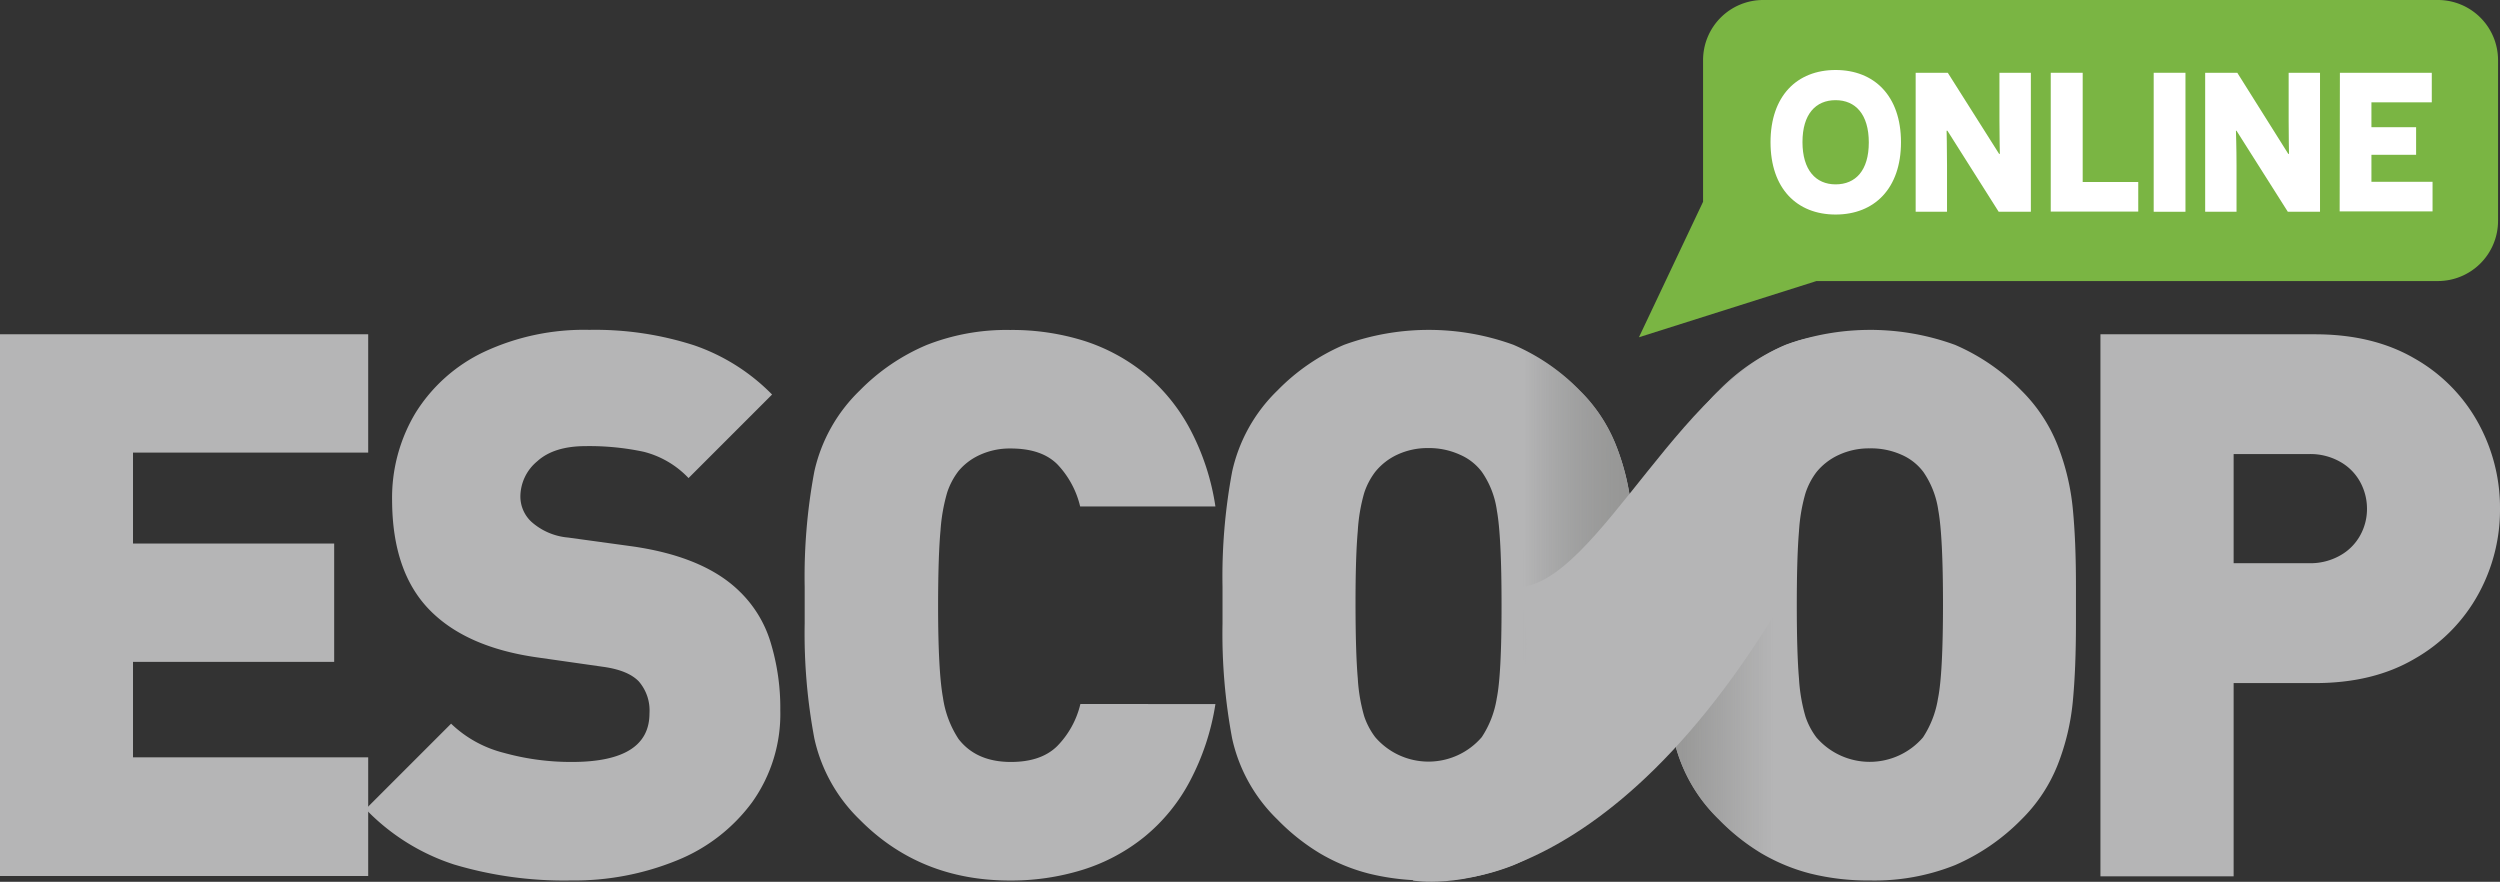 <svg xmlns="http://www.w3.org/2000/svg" xmlns:xlink="http://www.w3.org/1999/xlink" viewBox="0 0 422.53 149.03"><rect x="0" y="0" width="422.53" height="149.03" fill="#333333" stroke="none"/><defs><style>.cls-1{fill:#7ab543;}.cls-2{fill:#b5b5b6;}.cls-3{fill:url(#linear-gradient);}.cls-4{fill:url(#linear-gradient-2);}.cls-5{fill:#fff;}</style><linearGradient id="linear-gradient" x1="206.62" y1="102.28" x2="276.26" y2="102.28" gradientUnits="userSpaceOnUse"><stop offset="0.73" stop-color="#848584" stop-opacity="0"/><stop offset="0.97" stop-color="#979796"/></linearGradient><linearGradient id="linear-gradient-2" x1="350.86" y1="102.28" x2="281.22" y2="102.28" gradientUnits="userSpaceOnUse"><stop offset="0.73" stop-color="#979796" stop-opacity="0"/><stop offset="0.97" stop-color="#979796"/></linearGradient></defs><g id="Camada_2" data-name="Camada 2"><g id="Camada_1-2" data-name="Camada 1"><path class="cls-1" d="M352,20s0-.08,0-.13a.14.14,0,0,1,0,.06c-.19.52-.33.9-.42,1.13l-2,5.12h5l-2-5C352.32,20.93,352.17,20.55,352,20Z"/><path class="cls-1" d="M382.65,18.71a6.16,6.16,0,0,0-2.14-1.4,7.28,7.28,0,0,0-2.61-.47H373V30.63h4.91a7.28,7.28,0,0,0,2.61-.47,6.94,6.94,0,0,0,2.17-1.32,6.07,6.07,0,0,0,1.48-2.11,7.76,7.76,0,0,0,0-5.79A7.31,7.31,0,0,0,382.65,18.71Z"/><path class="cls-1" d="M412,0h-114a10.16,10.16,0,0,0-10.16,10.17V34.1L277,57,307,47.5H412A10.17,10.17,0,0,0,422.2,37.34V10.17A10.17,10.17,0,0,0,412,0Z"/><path class="cls-2" d="M422.53,86a29.55,29.55,0,0,1-3.68,14.45,28.09,28.09,0,0,1-10.7,10.86q-7,4.14-16.89,4.14H377.51v32.66H355V56.5h36.26q9.84,0,16.87,4.11a28,28,0,0,1,10.7,10.84A29.73,29.73,0,0,1,422.53,86Zm-22.48,0a9.39,9.39,0,0,0-1.17-4.57,8.68,8.68,0,0,0-3.4-3.4,10.2,10.2,0,0,0-5.19-1.29H377.51V95.19h12.78a10.2,10.2,0,0,0,5.19-1.29,8.7,8.7,0,0,0,3.4-3.38A9.17,9.17,0,0,0,400.05,86Z"/><path class="cls-2" d="M62.23,148.06H0V56.5H62.23v20H22.48V91.86h34v20h-34V128H62.23Z"/><path class="cls-2" d="M131.88,120.05a25.68,25.68,0,0,1-4.74,15.51,29.38,29.38,0,0,1-12.81,9.89,45.91,45.91,0,0,1-17.81,3.36,65,65,0,0,1-19.78-2.7,36.19,36.19,0,0,1-14.94-9.36l14.44-14.44a19.87,19.87,0,0,0,8.92,4.93,42.43,42.43,0,0,0,11.49,1.54q13.13,0,13.12-8.23a7.49,7.49,0,0,0-1.82-5.4q-1.82-1.87-6-2.45l-11-1.57q-12.18-1.69-18.4-8.1t-6.28-18.4a27.83,27.83,0,0,1,4-14.91A27.45,27.45,0,0,1,81.86,59.45a39.9,39.9,0,0,1,17.74-3.7,54.56,54.56,0,0,1,17.68,2.6,33.86,33.86,0,0,1,13.21,8.33L116.37,80.8a15.75,15.75,0,0,0-7.6-4.45A44,44,0,0,0,99,75.4q-5.4,0-8.22,2.58a7.78,7.78,0,0,0-2.83,5.9,5.86,5.86,0,0,0,1.82,4.27A10.69,10.69,0,0,0,96,90.85l11,1.51q12.06,1.76,18,7.6a20,20,0,0,1,5.17,8.38A38,38,0,0,1,131.88,120.05Z"/><path class="cls-2" d="M205.42,119a41.3,41.3,0,0,1-4.3,13,30.51,30.51,0,0,1-7.72,9.45A31.46,31.46,0,0,1,183,147a40.8,40.8,0,0,1-12.3,1.82q-15.24,0-25.41-10.3a27.18,27.18,0,0,1-7.65-13.69A95.73,95.73,0,0,1,136,105.36V99.2a96.36,96.36,0,0,1,1.63-19.5A27.22,27.22,0,0,1,145.31,66a34.78,34.78,0,0,1,11.3-7.69,36.76,36.76,0,0,1,14.11-2.54,40.65,40.65,0,0,1,12.55,1.85,31.57,31.57,0,0,1,10.23,5.53,31.18,31.18,0,0,1,7.62,9.35,40.72,40.72,0,0,1,4.3,13.1H182.56a15.51,15.51,0,0,0-3.86-7.13q-2.67-2.67-7.88-2.67a12.11,12.11,0,0,0-5.18,1.07A10.16,10.16,0,0,0,162,79.61a12.25,12.25,0,0,0-1.91,3.61,30,30,0,0,0-1.13,6.41q-.4,4.31-.41,12.65,0,11.11.82,15.61a17.17,17.17,0,0,0,2.63,7q3,3.89,8.86,3.89,5.09,0,7.81-2.67a15.16,15.16,0,0,0,3.93-7.13Z"/><path class="cls-2" d="M276.26,102.28v3.08q0,7.67-.54,13.19a39.47,39.47,0,0,1-2.54,10.67,26.77,26.77,0,0,1-6.15,9.29,35.45,35.45,0,0,1-11.19,7.7,36.7,36.7,0,0,1-14.4,2.6,40.44,40.44,0,0,1-10.07-1.16,31.82,31.82,0,0,1-8.28-3.42,35.63,35.63,0,0,1-7.19-5.72,27.18,27.18,0,0,1-7.65-13.69,95.73,95.73,0,0,1-1.63-19.46V99.2a96.36,96.36,0,0,1,1.63-19.5A27.22,27.22,0,0,1,215.9,66a34.8,34.8,0,0,1,11.26-7.72,41.87,41.87,0,0,1,28.64,0A34.94,34.94,0,0,1,267,66a26.83,26.83,0,0,1,6.15,9.33A39.84,39.84,0,0,1,275.72,86q.54,5.52.54,13.18Zm-22.48,0q0-11.69-.79-16a15,15,0,0,0-2.54-6.53,9.18,9.18,0,0,0-3.68-2.89,12.56,12.56,0,0,0-5.37-1.13,12.09,12.09,0,0,0-5.21,1.1,10.41,10.41,0,0,0-3.76,2.92,12.13,12.13,0,0,0-1.86,3.55,29.31,29.31,0,0,0-1.09,6.46q-.39,4.36-.38,12.47t.38,12.4a28.75,28.75,0,0,0,1.09,6.44,12.34,12.34,0,0,0,1.86,3.52,11.87,11.87,0,0,0,18,0,16.56,16.56,0,0,0,2.54-6.57Q253.79,114,253.78,102.28Z"/><path class="cls-3" d="M276.26,102.28v3.08q0,7.67-.54,13.19a39.47,39.47,0,0,1-2.54,10.67,26.77,26.77,0,0,1-6.15,9.29,35.45,35.45,0,0,1-11.19,7.7,36.7,36.7,0,0,1-14.4,2.6,40.44,40.44,0,0,1-10.07-1.16,31.82,31.82,0,0,1-8.28-3.42,35.63,35.63,0,0,1-7.19-5.72,27.18,27.18,0,0,1-7.65-13.69,95.73,95.73,0,0,1-1.63-19.46V99.2a96.36,96.36,0,0,1,1.63-19.5A27.22,27.22,0,0,1,215.9,66a34.8,34.8,0,0,1,11.26-7.72,41.87,41.87,0,0,1,28.64,0A34.94,34.94,0,0,1,267,66a26.83,26.83,0,0,1,6.15,9.33A39.84,39.84,0,0,1,275.72,86q.54,5.52.54,13.18Zm-22.48,0q0-11.69-.79-16a15,15,0,0,0-2.54-6.53,9.18,9.18,0,0,0-3.68-2.89,12.56,12.56,0,0,0-5.37-1.13,12.09,12.09,0,0,0-5.21,1.1,10.41,10.41,0,0,0-3.76,2.92,12.13,12.13,0,0,0-1.86,3.55,29.31,29.31,0,0,0-1.09,6.46q-.39,4.36-.38,12.47t.38,12.4a28.75,28.75,0,0,0,1.09,6.44,12.34,12.34,0,0,0,1.86,3.52,11.87,11.87,0,0,0,18,0,16.56,16.56,0,0,0,2.54-6.57Q253.79,114,253.78,102.28Z"/><path class="cls-2" d="M350.86,102.28v3.08q0,7.67-.53,13.19a39.47,39.47,0,0,1-2.54,10.67,26.91,26.91,0,0,1-6.15,9.29,35.49,35.49,0,0,1-11.2,7.7,36.61,36.61,0,0,1-14.39,2.6A40.38,40.38,0,0,1,306,147.65a32,32,0,0,1-8.29-3.42,35.86,35.86,0,0,1-7.18-5.72,27.1,27.1,0,0,1-7.65-13.69,95.64,95.64,0,0,1-1.64-19.46V99.2a96.27,96.27,0,0,1,1.64-19.5A27.15,27.15,0,0,1,290.51,66a34.8,34.8,0,0,1,11.26-7.72,41.87,41.87,0,0,1,28.64,0A34.94,34.94,0,0,1,341.64,66a27,27,0,0,1,6.15,9.33A39.84,39.84,0,0,1,350.33,86q.54,5.52.53,13.18Zm-22.47,0q0-11.69-.79-16a15.15,15.15,0,0,0-2.54-6.53,9.18,9.18,0,0,0-3.68-2.89A12.56,12.56,0,0,0,316,75.78a12.09,12.09,0,0,0-5.21,1.1A10.45,10.45,0,0,0,307,79.8a12.12,12.12,0,0,0-1.85,3.55,29.19,29.19,0,0,0-1.1,6.46q-.37,4.36-.37,12.47t.37,12.4a28.64,28.64,0,0,0,1.1,6.44,12.32,12.32,0,0,0,1.85,3.52,11.89,11.89,0,0,0,18,0,16.72,16.72,0,0,0,2.54-6.57Q328.38,114,328.39,102.28Z"/><path class="cls-4" d="M350.86,102.28v3.08q0,7.67-.53,13.19a39.47,39.47,0,0,1-2.54,10.67,26.91,26.91,0,0,1-6.15,9.29,35.49,35.49,0,0,1-11.2,7.7,36.61,36.61,0,0,1-14.39,2.6A40.38,40.38,0,0,1,306,147.65a32,32,0,0,1-8.29-3.42,35.86,35.86,0,0,1-7.18-5.72,27.1,27.1,0,0,1-7.65-13.69,95.64,95.64,0,0,1-1.64-19.46V99.2a96.27,96.27,0,0,1,1.64-19.5A27.15,27.15,0,0,1,290.51,66a34.8,34.8,0,0,1,11.26-7.72,41.87,41.87,0,0,1,28.64,0A34.94,34.94,0,0,1,341.64,66a27,27,0,0,1,6.15,9.33A39.84,39.84,0,0,1,350.33,86q.54,5.52.53,13.18Zm-22.47,0q0-11.69-.79-16a15.15,15.15,0,0,0-2.54-6.53,9.18,9.18,0,0,0-3.68-2.89A12.56,12.56,0,0,0,316,75.78a12.09,12.09,0,0,0-5.21,1.1A10.45,10.45,0,0,0,307,79.8a12.12,12.12,0,0,0-1.85,3.55,29.19,29.19,0,0,0-1.1,6.46q-.37,4.36-.37,12.47t.37,12.4a28.64,28.64,0,0,0,1.1,6.44,12.32,12.32,0,0,0,1.85,3.52,11.89,11.89,0,0,0,18,0,16.72,16.72,0,0,0,2.54-6.57Q328.38,114,328.39,102.28Z"/><path class="cls-2" d="M305.87,57.1c-20.89,4-35.75,42.15-49.53,42.15,8.2,22.4-17.57,49.56-17.57,49.56s32.14,6.54,64.87-51.28c-1.7-14.86,3.43-21.86,3.43-21.86l9.66-19.92S308.55,56.58,305.87,57.1Z"/><path class="cls-5" d="M310.24,11.83c6.55,0,11.05,4.39,11.05,12.21s-4.5,12.22-11.05,12.22-11-4.4-11-12.22S303.7,11.83,310.24,11.83Zm0,19.33c3.36,0,5.61-2.32,5.61-7.08s-2.25-7.15-5.61-7.15-5.6,2.35-5.6,7.08S306.89,31.16,310.24,31.16Z"/><path class="cls-5" d="M329.14,22.1H329s.07,2.92.07,5.84v7.85h-5.3V12.3h5.43L337.87,26H338s-.07-2.89-.07-5.6V12.3h5.31V35.79H337.8Z"/><path class="cls-5" d="M346.6,12.3H352V30.76h9.39v5H346.6Z"/><path class="cls-5" d="M364,12.3h5.37V35.79H364Z"/><path class="cls-5" d="M378,22.1h-.1S378,25,378,27.94v7.85h-5.3V12.3h5.43L386.74,26h.13s-.06-2.89-.06-5.6V12.3h5.3V35.79h-5.44Z"/><path class="cls-5" d="M395.47,12.3H411v5h-10.2v4.2h7.55v4.66h-7.55v4.57h10.33v5h-15.7Z"/></g></g></svg>